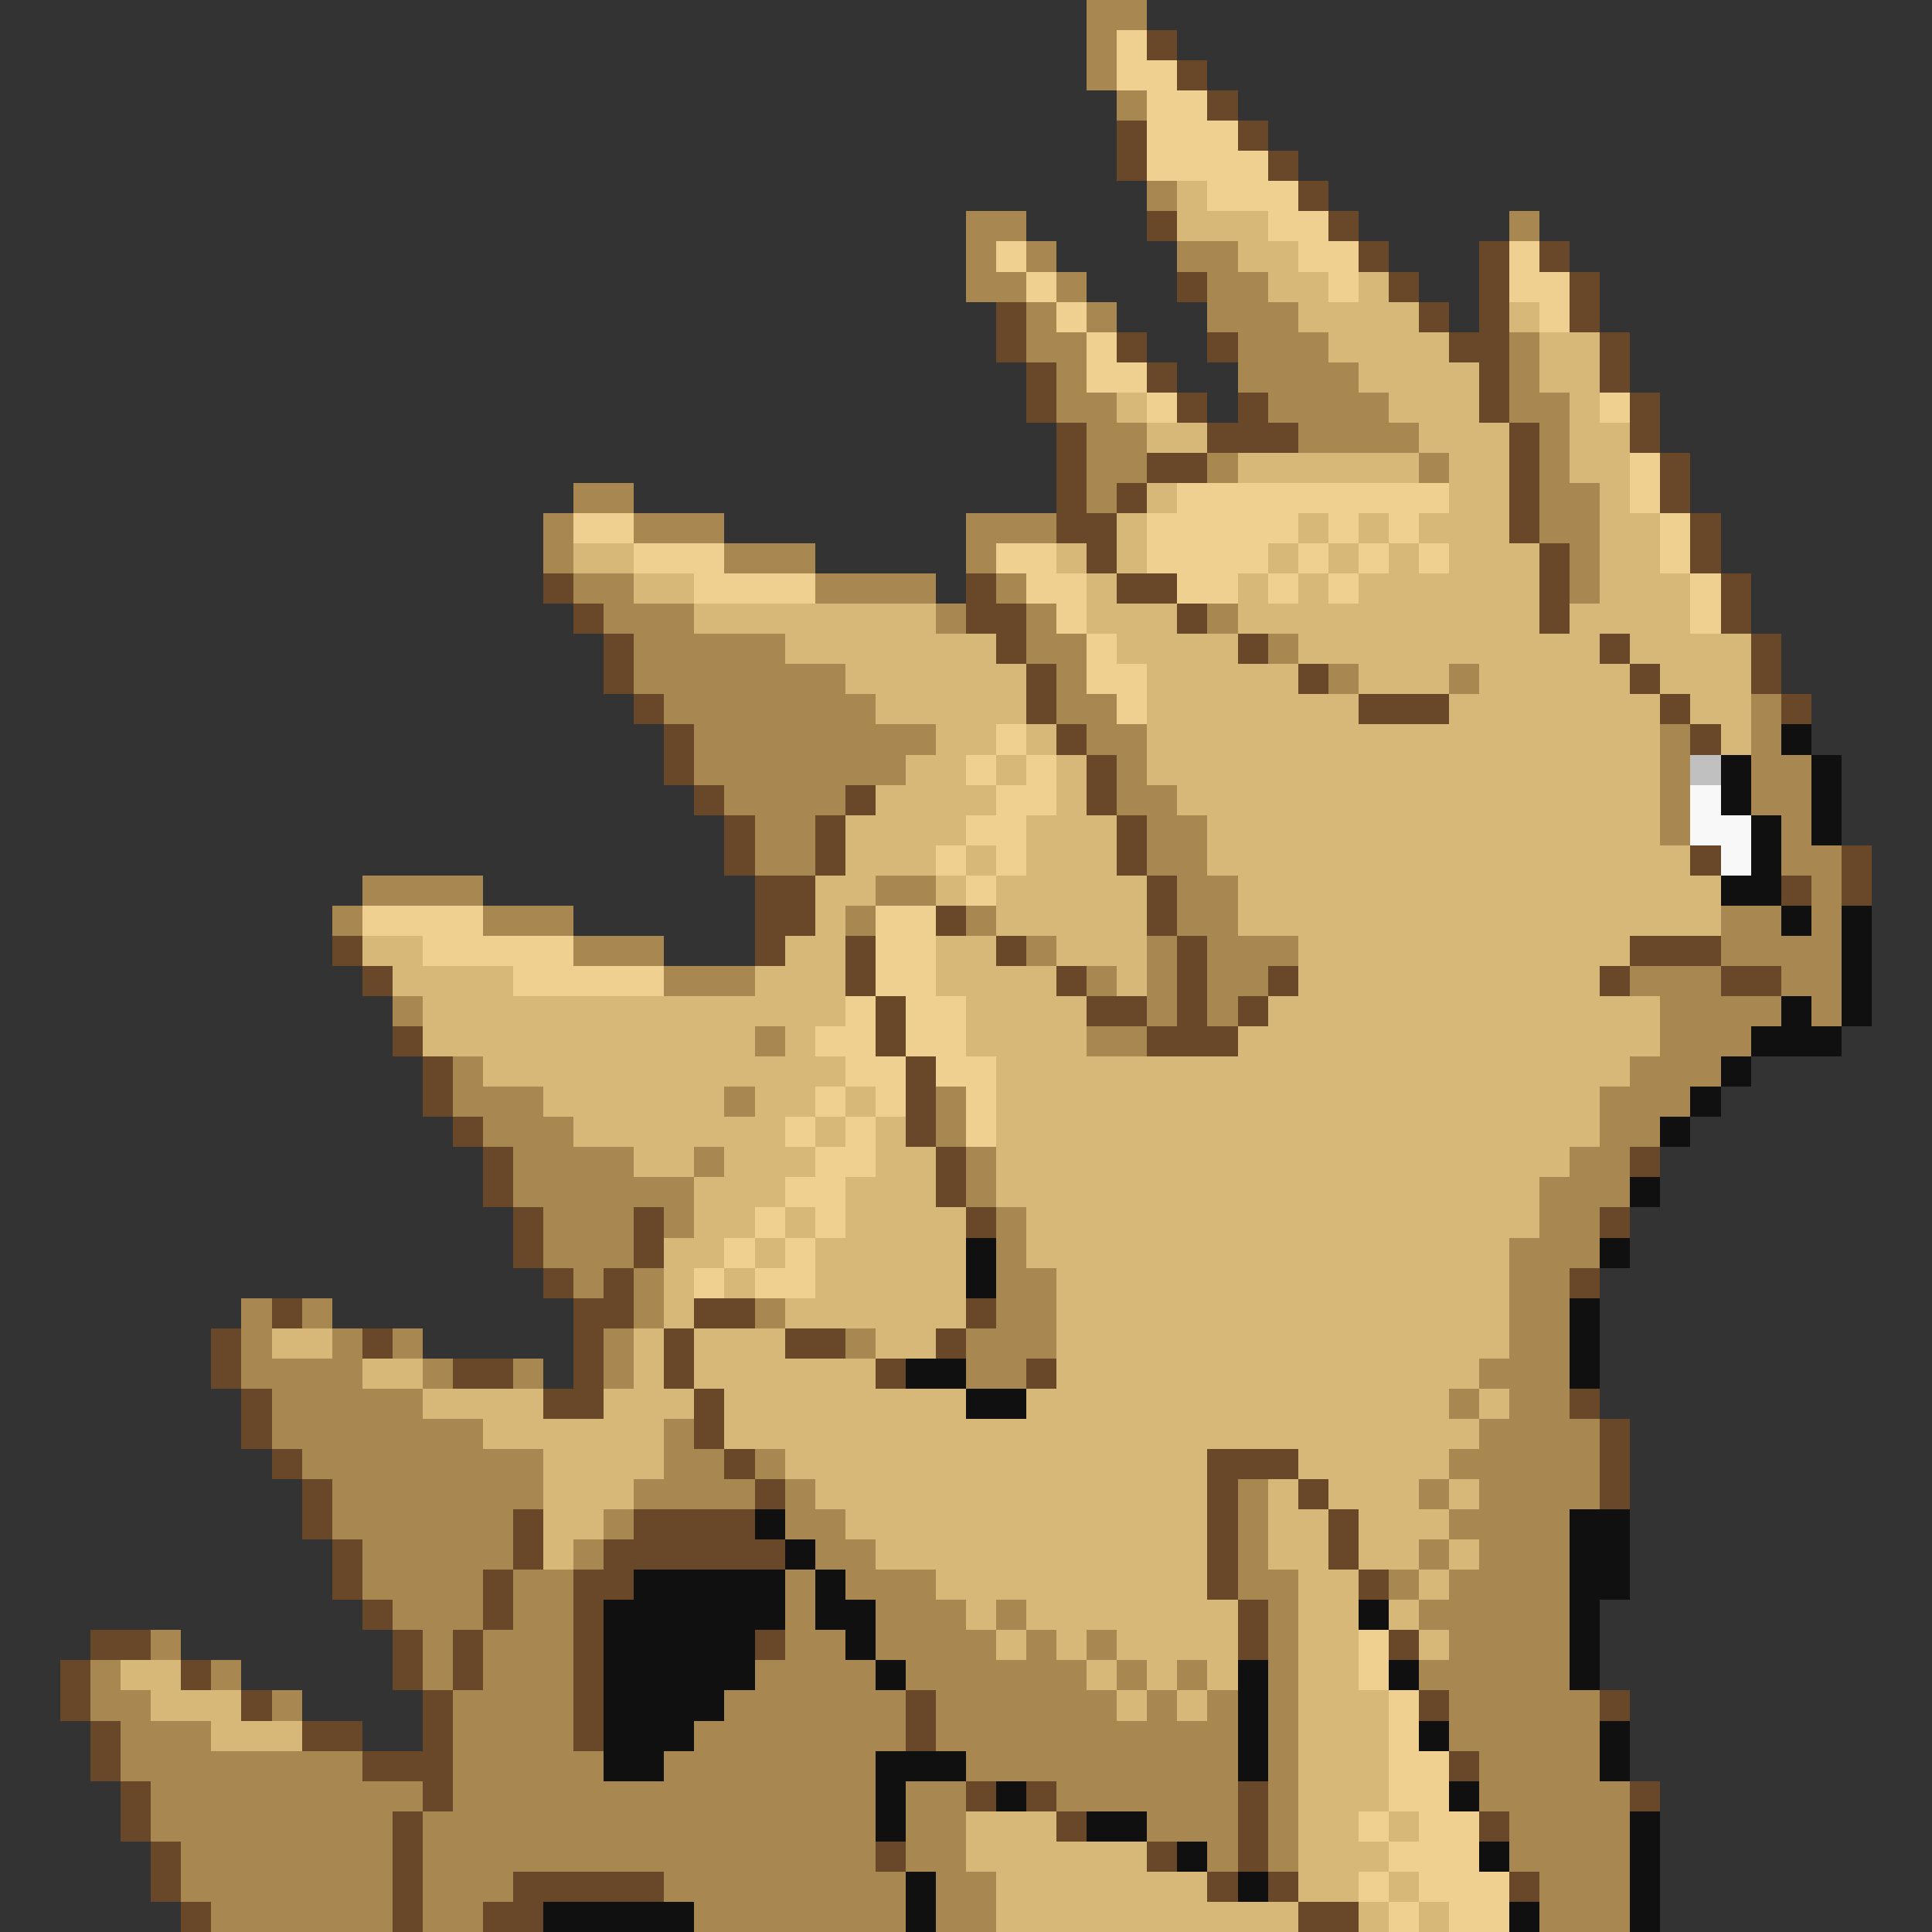 <svg xmlns="http://www.w3.org/2000/svg" viewBox="0 -0.5 64 64" shape-rendering="crispEdges">
<rect x="0" y="-0.5" width="64" height="64" fill="#333333" stroke="none"/>
<path stroke="#a88850" d="M36 0h2M36 1h1M36 2h1M37 3h1M38 6h1M32 7h2M50 7h1M32 8h1M34 8h1M39 8h2M32 9h2M35 9h1M40 9h2M34 10h1M36 10h1M40 10h3M34 11h2M41 11h3M50 11h1M35 12h1M41 12h4M50 12h1M35 13h2M42 13h4M50 13h2M36 14h2M43 14h4M51 14h1M36 15h2M40 15h1M47 15h1M51 15h1M19 16h2M36 16h1M51 16h2M18 17h1M21 17h3M32 17h3M51 17h2M18 18h1M24 18h3M32 18h1M52 18h1M19 19h2M27 19h4M33 19h1M52 19h1M20 20h3M31 20h1M34 20h1M40 20h1M21 21h5M34 21h2M42 21h1M21 22h7M35 22h1M44 22h1M48 22h1M22 23h7M35 23h2M58 23h1M23 24h8M36 24h2M55 24h1M58 24h1M23 25h7M37 25h1M55 25h1M58 25h2M24 26h4M37 26h2M55 26h1M58 26h2M25 27h2M38 27h2M55 27h1M59 27h1M25 28h2M38 28h2M59 28h2M12 29h4M29 29h2M39 29h2M60 29h1M11 30h1M16 30h3M28 30h1M32 30h1M39 30h2M57 30h2M60 30h1M19 31h3M34 31h1M38 31h1M40 31h3M57 31h4M22 32h3M36 32h1M38 32h1M40 32h2M54 32h3M59 32h2M13 33h1M38 33h1M40 33h1M55 33h4M60 33h1M25 34h1M36 34h2M55 34h3M15 35h1M54 35h3M15 36h3M24 36h1M31 36h1M53 36h3M16 37h3M31 37h1M53 37h2M17 38h4M23 38h1M32 38h1M52 38h2M17 39h6M32 39h1M51 39h3M18 40h3M22 40h1M33 40h1M51 40h2M18 41h3M33 41h1M50 41h3M19 42h1M21 42h1M33 42h2M50 42h2M8 43h1M10 43h1M21 43h1M25 43h1M33 43h2M50 43h2M8 44h1M11 44h1M13 44h1M20 44h1M28 44h1M32 44h3M50 44h2M8 45h4M14 45h1M17 45h1M20 45h1M32 45h2M49 45h3M9 46h5M48 46h1M50 46h2M9 47h7M22 47h1M49 47h4M10 48h8M22 48h2M25 48h1M48 48h5M11 49h7M21 49h4M26 49h1M41 49h1M47 49h1M49 49h4M11 50h6M20 50h1M26 50h2M41 50h1M48 50h4M12 51h5M19 51h1M27 51h2M41 51h1M47 51h1M49 51h3M12 52h4M17 52h2M26 52h1M28 52h3M41 52h2M46 52h1M48 52h4M13 53h3M17 53h2M26 53h1M29 53h3M33 53h1M42 53h1M47 53h5M5 54h1M14 54h1M16 54h3M26 54h2M29 54h4M34 54h1M36 54h1M42 54h1M48 54h4M3 55h1M7 55h1M14 55h1M16 55h3M25 55h4M30 55h6M37 55h1M39 55h1M42 55h1M47 55h5M3 56h2M9 56h1M15 56h4M24 56h6M31 56h6M38 56h1M40 56h1M42 56h1M48 56h5M4 57h3M15 57h4M23 57h7M31 57h10M42 57h1M48 57h5M4 58h8M15 58h5M22 58h7M32 58h9M42 58h1M49 58h4M5 59h9M15 59h14M30 59h2M35 59h6M42 59h1M49 59h5M5 60h8M14 60h15M30 60h2M38 60h3M42 60h1M50 60h4M6 61h7M14 61h15M30 61h2M40 61h1M42 61h1M50 61h4M6 62h7M14 62h3M22 62h8M31 62h2M51 62h3M7 63h6M14 63h2M23 63h7M31 63h2M51 63h3" />
<path stroke="#f0d090" d="M37 1h1M37 2h2M38 3h2M38 4h3M38 5h4M40 6h3M42 7h2M33 8h1M43 8h2M50 8h1M34 9h1M44 9h1M50 9h2M35 10h1M51 10h1M36 11h1M36 12h2M38 13h1M53 13h1M54 15h1M39 16h9M54 16h1M19 17h2M38 17h5M44 17h1M46 17h1M55 17h1M21 18h3M33 18h2M38 18h4M43 18h1M45 18h1M47 18h1M55 18h1M23 19h4M34 19h2M39 19h2M42 19h1M44 19h1M56 19h1M35 20h1M56 20h1M36 21h1M36 22h2M37 23h1M33 24h1M32 25h1M34 25h1M33 26h2M32 27h2M31 28h1M33 28h1M32 29h1M12 30h4M29 30h2M14 31h5M29 31h2M17 32h5M29 32h2M28 33h1M30 33h2M27 34h2M30 34h2M28 35h2M31 35h2M27 36h1M29 36h1M32 36h1M26 37h1M28 37h1M32 37h1M27 38h2M26 39h2M25 40h1M27 40h1M24 41h1M26 41h1M23 42h1M25 42h2M45 54h1M45 55h1M46 56h1M46 57h1M46 58h2M46 59h2M45 60h1M47 60h2M46 61h3M45 62h1M47 62h3M46 63h1M48 63h2" />
<path stroke="#684828" d="M38 1h1M39 2h1M40 3h1M37 4h1M41 4h1M37 5h1M42 5h1M43 6h1M38 7h1M44 7h1M45 8h1M49 8h1M51 8h1M39 9h1M46 9h1M49 9h1M52 9h1M33 10h1M47 10h1M49 10h1M52 10h1M33 11h1M37 11h1M40 11h1M48 11h2M53 11h1M34 12h1M38 12h1M49 12h1M53 12h1M34 13h1M39 13h1M41 13h1M49 13h1M54 13h1M35 14h1M40 14h3M50 14h1M54 14h1M35 15h1M38 15h2M50 15h1M55 15h1M35 16h1M37 16h1M50 16h1M55 16h1M35 17h2M50 17h1M56 17h1M36 18h1M51 18h1M56 18h1M18 19h1M32 19h1M37 19h2M51 19h1M57 19h1M19 20h1M32 20h2M39 20h1M51 20h1M57 20h1M20 21h1M33 21h1M41 21h1M53 21h1M58 21h1M20 22h1M34 22h1M43 22h1M54 22h1M58 22h1M21 23h1M34 23h1M45 23h3M55 23h1M59 23h1M22 24h1M35 24h1M56 24h1M22 25h1M36 25h1M23 26h1M28 26h1M36 26h1M24 27h1M27 27h1M37 27h1M24 28h1M27 28h1M37 28h1M56 28h1M61 28h1M25 29h2M38 29h1M59 29h1M61 29h1M25 30h2M31 30h1M38 30h1M11 31h1M25 31h1M28 31h1M33 31h1M39 31h1M54 31h3M12 32h1M28 32h1M35 32h1M39 32h1M42 32h1M53 32h1M57 32h2M29 33h1M36 33h2M39 33h1M41 33h1M13 34h1M29 34h1M38 34h3M14 35h1M30 35h1M14 36h1M30 36h1M15 37h1M30 37h1M16 38h1M31 38h1M54 38h1M16 39h1M31 39h1M17 40h1M21 40h1M32 40h1M53 40h1M17 41h1M21 41h1M18 42h1M20 42h1M52 42h1M9 43h1M19 43h2M23 43h2M32 43h1M7 44h1M12 44h1M19 44h1M22 44h1M26 44h2M31 44h1M7 45h1M15 45h2M19 45h1M22 45h1M29 45h1M34 45h1M8 46h1M18 46h2M23 46h1M52 46h1M8 47h1M23 47h1M53 47h1M9 48h1M24 48h1M40 48h3M53 48h1M10 49h1M25 49h1M40 49h1M43 49h1M53 49h1M10 50h1M17 50h1M21 50h4M40 50h1M44 50h1M11 51h1M17 51h1M20 51h6M40 51h1M44 51h1M11 52h1M16 52h1M19 52h2M40 52h1M45 52h1M12 53h1M16 53h1M19 53h1M41 53h1M3 54h2M13 54h1M15 54h1M19 54h1M25 54h1M41 54h1M46 54h1M2 55h1M6 55h1M13 55h1M15 55h1M19 55h1M2 56h1M8 56h1M14 56h1M19 56h1M30 56h1M47 56h1M53 56h1M3 57h1M10 57h2M14 57h1M19 57h1M30 57h1M3 58h1M12 58h3M48 58h1M4 59h1M14 59h1M32 59h1M34 59h1M41 59h1M54 59h1M4 60h1M13 60h1M35 60h1M41 60h1M49 60h1M5 61h1M13 61h1M29 61h1M38 61h1M41 61h1M5 62h1M13 62h1M17 62h5M40 62h1M42 62h1M50 62h1M6 63h1M13 63h1M16 63h2M43 63h2" />
<path stroke="#d8b878" d="M39 6h1M39 7h3M41 8h2M42 9h2M45 9h1M43 10h4M50 10h1M44 11h4M51 11h2M45 12h4M51 12h2M37 13h1M46 13h3M52 13h1M38 14h2M47 14h3M52 14h2M41 15h6M48 15h2M52 15h2M38 16h1M48 16h2M53 16h1M37 17h1M43 17h1M45 17h1M47 17h3M53 17h2M19 18h2M35 18h1M37 18h1M42 18h1M44 18h1M46 18h1M48 18h3M53 18h2M21 19h2M36 19h1M41 19h1M43 19h1M45 19h6M53 19h3M23 20h8M36 20h3M41 20h10M52 20h4M26 21h7M37 21h4M43 21h10M54 21h4M28 22h6M38 22h5M45 22h3M49 22h5M55 22h3M29 23h5M38 23h7M48 23h7M56 23h2M31 24h2M34 24h1M38 24h17M57 24h1M30 25h2M33 25h1M35 25h1M38 25h17M29 26h4M35 26h1M39 26h16M28 27h4M34 27h3M40 27h15M28 28h3M32 28h1M34 28h3M40 28h16M27 29h2M31 29h1M33 29h5M41 29h16M27 30h1M33 30h5M41 30h16M12 31h2M26 31h2M31 31h2M35 31h3M43 31h11M13 32h4M25 32h3M31 32h4M37 32h1M43 32h10M14 33h14M32 33h4M42 33h13M14 34h11M26 34h1M32 34h4M41 34h14M16 35h12M33 35h21M18 36h6M25 36h2M28 36h1M33 36h20M19 37h7M27 37h1M29 37h1M33 37h20M21 38h2M24 38h3M29 38h2M33 38h19M23 39h3M28 39h3M33 39h18M23 40h2M26 40h1M28 40h4M34 40h17M22 41h2M25 41h1M27 41h5M34 41h16M22 42h1M24 42h1M27 42h5M35 42h15M22 43h1M26 43h6M35 43h15M9 44h2M21 44h1M23 44h3M29 44h2M35 44h15M12 45h2M21 45h1M23 45h6M35 45h14M14 46h4M20 46h3M24 46h8M34 46h14M49 46h1M16 47h6M24 47h25M18 48h4M26 48h14M43 48h5M18 49h3M27 49h13M42 49h1M44 49h3M48 49h1M18 50h2M28 50h12M42 50h2M45 50h3M18 51h1M29 51h11M42 51h2M45 51h2M48 51h1M31 52h9M43 52h2M47 52h1M32 53h1M34 53h7M43 53h2M46 53h1M33 54h1M35 54h1M37 54h4M43 54h2M47 54h1M4 55h2M36 55h1M38 55h1M40 55h1M43 55h2M5 56h3M37 56h1M39 56h1M43 56h3M7 57h3M43 57h3M43 58h3M43 59h3M32 60h3M43 60h2M46 60h1M32 61h6M43 61h3M33 62h7M43 62h2M46 62h1M33 63h10M45 63h1M47 63h1" />
<path stroke="#101010" d="M59 24h1M57 25h1M60 25h1M57 26h1M60 26h1M58 27h1M60 27h1M58 28h1M57 29h2M59 30h1M61 30h1M61 31h1M61 32h1M59 33h1M61 33h1M58 34h3M57 35h1M56 36h1M55 37h1M54 39h1M32 41h1M53 41h1M32 42h1M52 43h1M52 44h1M30 45h2M52 45h1M32 46h2M25 50h1M52 50h2M26 51h1M52 51h2M21 52h5M27 52h1M52 52h2M20 53h6M27 53h2M45 53h1M52 53h1M20 54h5M28 54h1M52 54h1M20 55h5M29 55h1M41 55h1M46 55h1M52 55h1M20 56h4M41 56h1M20 57h3M41 57h1M47 57h1M53 57h1M20 58h2M29 58h3M41 58h1M53 58h1M29 59h1M33 59h1M48 59h1M29 60h1M36 60h2M54 60h1M39 61h1M49 61h1M54 61h1M30 62h1M41 62h1M54 62h1M18 63h5M30 63h1M50 63h1M54 63h1" />
<path stroke="#c0c0c0" d="M56 25h1" />
<path stroke="#f8f8f8" d="M56 26h1M56 27h2M57 28h1" />
</svg>